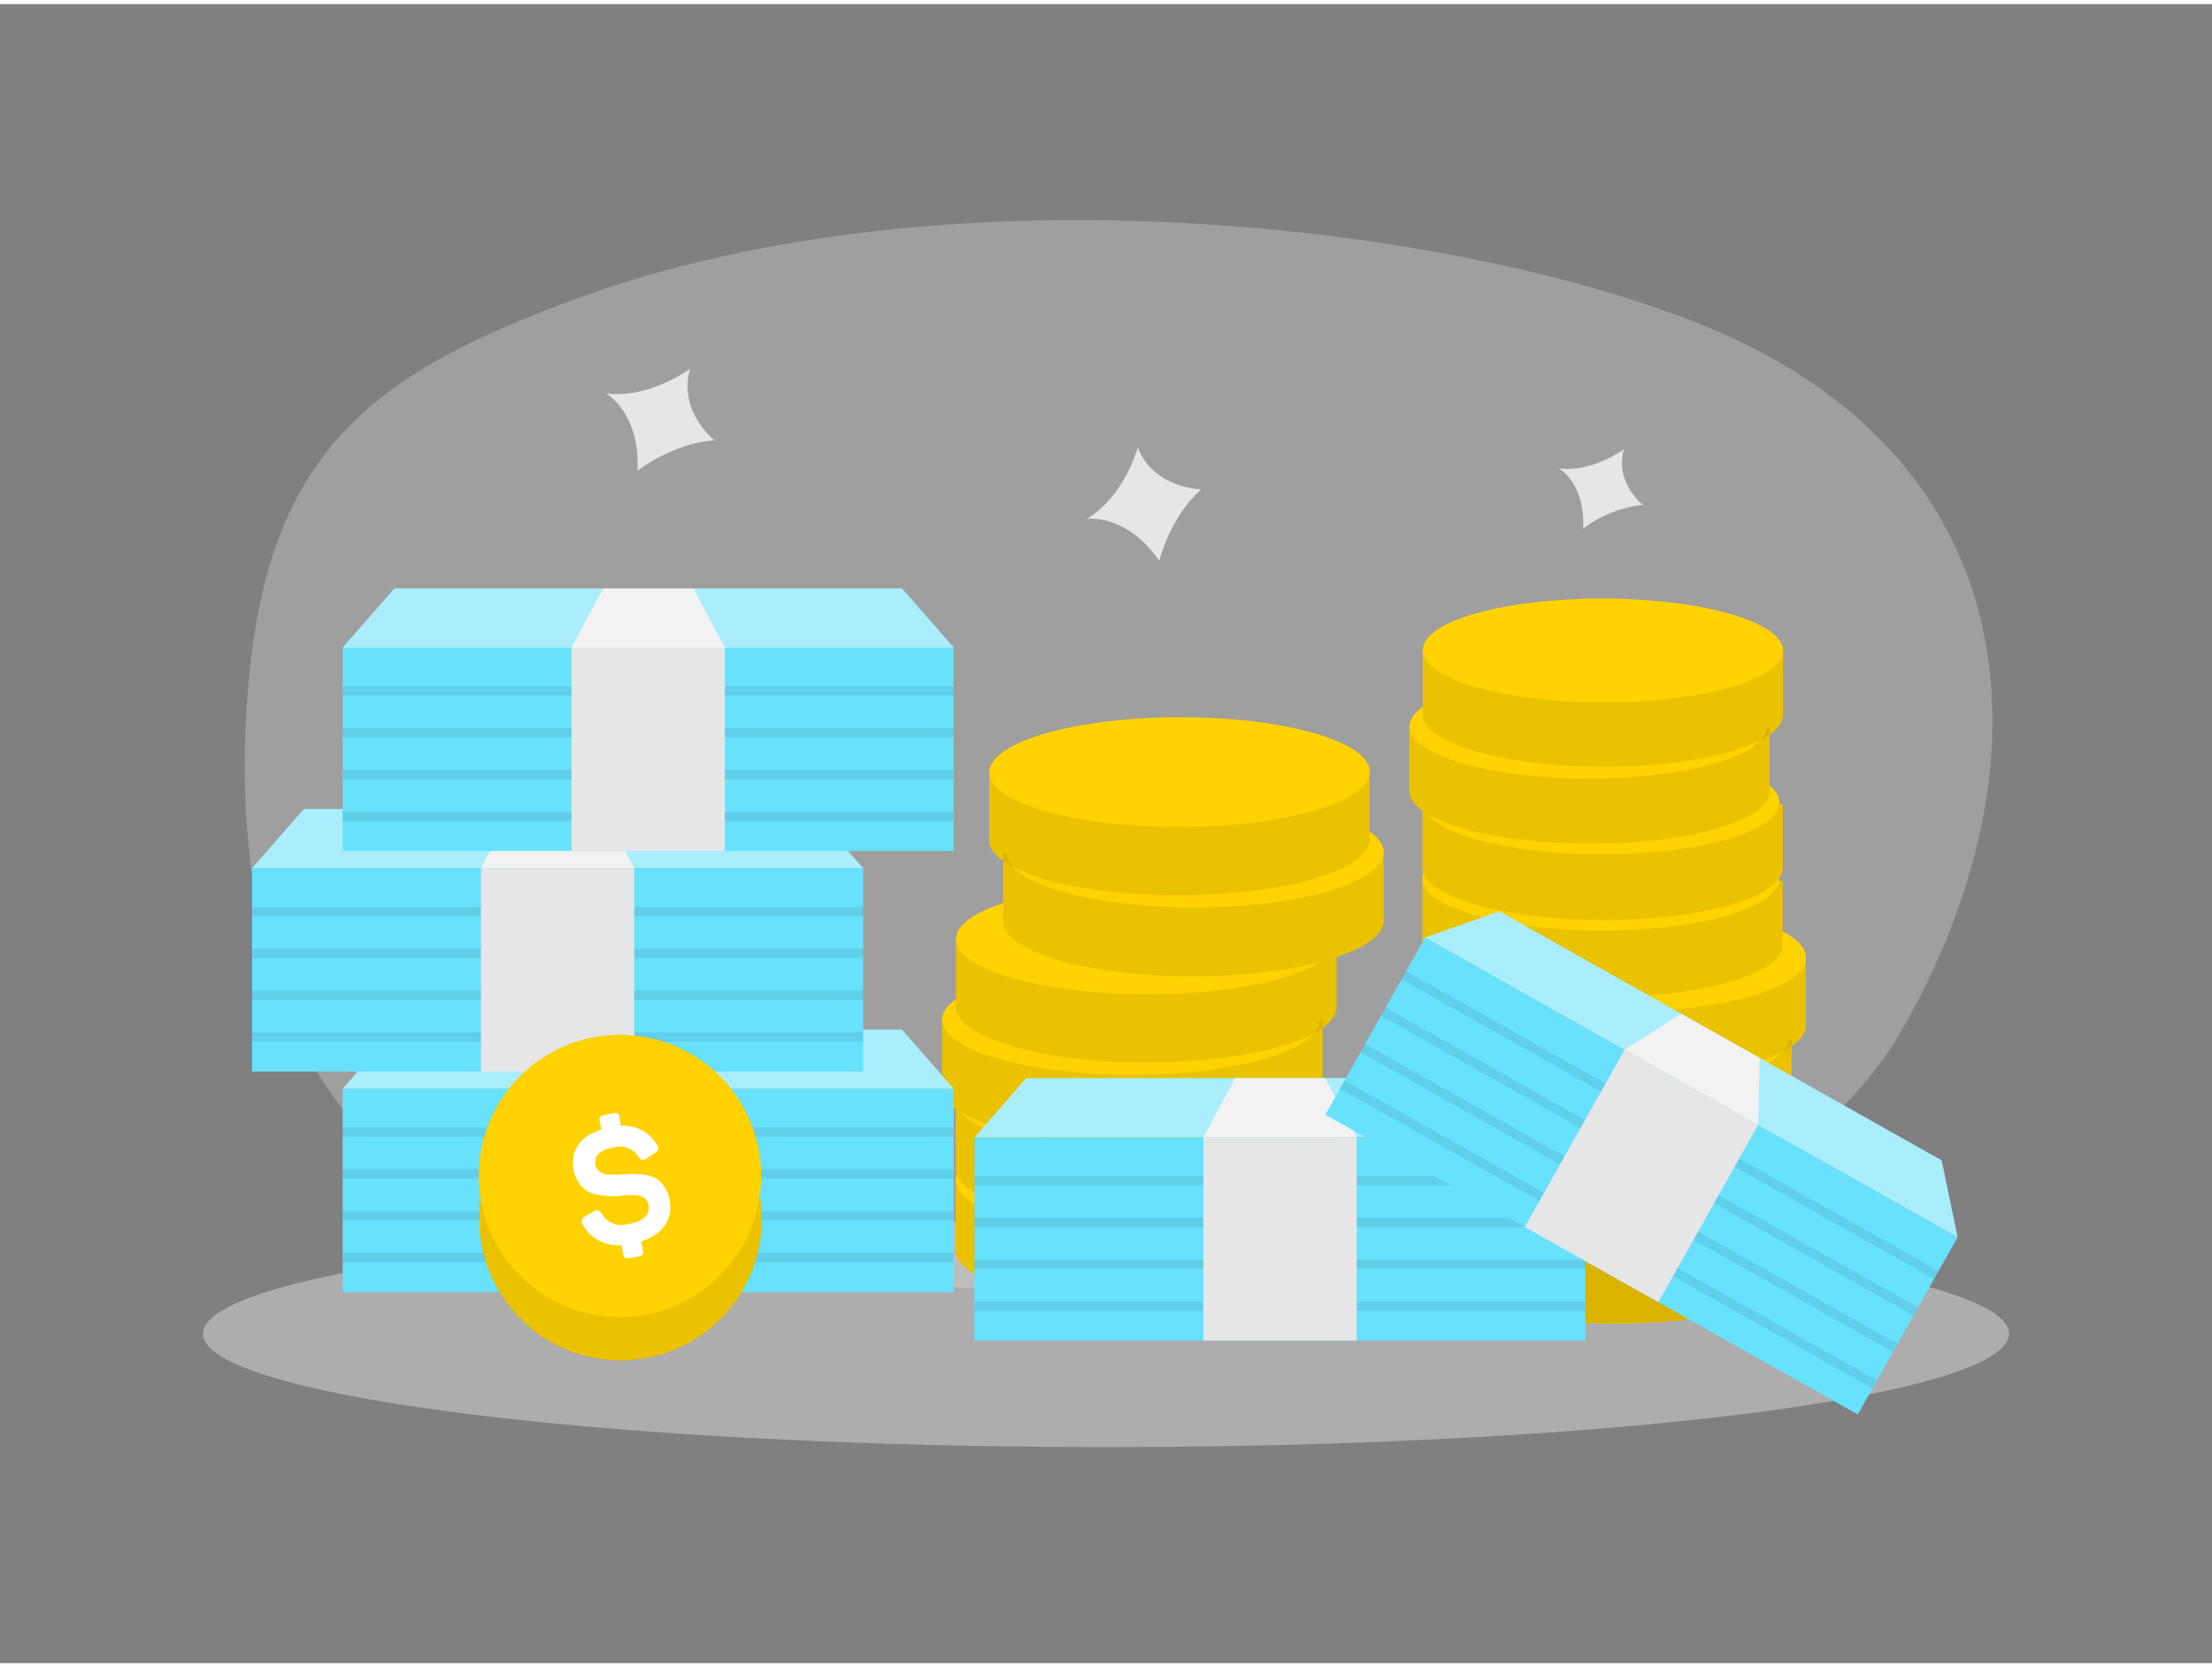 <svg id="Layer_1" data-name="Layer 1" xmlns="http://www.w3.org/2000/svg" viewBox="0 0 400 300" width="406" height="306" class="illustration styles_illustrationTablet__1DWOa"><rect x="0" y="0" width="400" height="300" fill="#808080" stroke="none"/><title>_</title><path d="M104.22,53.28c-33.91,12.46-53.68,25.37-58.64,63.6C41.4,149.1,43.85,213,102.63,223.18c114.38,19.73,212.16,13,241.27-37.64,27.06-47,24.37-103.24-36.45-127.67C261.7,39.49,170.44,28.93,104.22,53.28Z" fill="#e6e6e6" opacity="0.3"></path><path d="M205.74,80.17s-2.31,8.77-9.21,12.92c0,0,7.07-1.09,13.11,7.59,0,0,1.85-7.83,7.57-12.94C217.21,87.74,208.64,87.65,205.74,80.17Z" fill="#e6e6e6"></path><path d="M124.82,65.9s-7.22,5.48-15.22,4.51c0,0,6.24,3.49,5.66,14,0,0,6.28-5,13.94-5.53C129.2,78.93,122.49,73.57,124.82,65.9Z" fill="#e6e6e6"></path><path d="M293.68,80.47s-5.6,4.25-11.79,3.49c0,0,4.84,2.71,4.39,10.89a21.75,21.75,0,0,1,10.79-4.29S291.88,86.41,293.68,80.47Z" fill="#e6e6e6"></path><ellipse cx="200" cy="240.43" rx="163.3" ry="20.51" fill="#e6e6e6" opacity="0.45"></ellipse><path d="M241.64,198.45l0,12.2c0,5.53-15.42,10-34.42,9.95s-34.39-4.54-34.38-10.06l0-12.2Z" fill="#ffd200"></path><path d="M241.61,213.15l0,12.2c0,5.53-15.42,10-34.42,10s-34.39-4.54-34.38-10.07l0-12.19Z" fill="#ffd200"></path><path d="M241.61,213.15l0,12.2c0,5.53-15.42,10-34.42,10s-34.39-4.54-34.38-10.07l0-12.19Z" opacity="0.08"></path><ellipse cx="206.87" cy="212.69" rx="9.92" ry="34.08" transform="translate(-6.17 419.2) rotate(-89.9)" fill="#ffd200"></ellipse><path d="M241.64,198.45l0,12.2c0,5.53-15.42,10-34.42,9.95s-34.39-4.54-34.38-10.06l0-12.2Z" opacity="0.08"></path><path d="M239.16,183.88l0,12.19c0,5.53-15.42,10-34.42,10s-34.39-4.54-34.38-10.06l0-12.2Z" fill="#ffd200"></path><path d="M241.69,169.18l0,12.2c0,5.53-15.42,10-34.42,10s-34.39-4.54-34.39-10.07l0-12.19Z" fill="#ffd200"></path><ellipse cx="206.9" cy="198.13" rx="9.92" ry="34.08" transform="translate(8.42 404.69) rotate(-89.9)" fill="#ffd200"></ellipse><path d="M239.16,183.88l0,12.19c0,5.53-15.42,10-34.42,10s-34.39-4.54-34.38-10.06l0-12.2Z" opacity="0.08"></path><ellipse cx="204.44" cy="183.68" rx="9.92" ry="34.08" transform="translate(20.42 387.82) rotate(-89.9)" fill="#ffd200"></ellipse><path d="M241.69,169.18l0,12.2c0,5.53-15.42,10-34.42,10s-34.39-4.54-34.39-10.07l0-12.19Z" opacity="0.08"></path><ellipse cx="207.27" cy="169.12" rx="9.92" ry="34.41" transform="translate(37.8 376.11) rotate(-89.9)" fill="#ffd200"></ellipse><path d="M181.41,153.64l0,12.2c0,5.53,15.41,10,34.41,9.95s34.4-4.54,34.39-10.07l0-12.19Z" fill="#ffd200"></path><path d="M178.88,139l0,12.2c0,5.52,15.42,10,34.42,9.94s34.39-4.53,34.38-10.06l0-12.2Z" fill="#ffd200"></path><path d="M181.41,153.64l0,12.2c0,5.53,15.41,10,34.41,9.95s34.4-4.54,34.39-10.07l0-12.19Z" opacity="0.08"></path><ellipse cx="216.12" cy="153.45" rx="34.08" ry="9.92" transform="translate(-0.26 0.36) rotate(-0.1)" fill="#ffd200"></ellipse><path d="M178.88,139l0,12.2c0,5.52,15.42,10,34.42,9.94s34.39-4.53,34.38-10.06l0-12.2Z" opacity="0.08"></path><ellipse cx="213.29" cy="138.89" rx="34.41" ry="9.92" transform="translate(-0.23 0.36) rotate(-0.1)" fill="#ffd200"></ellipse><path d="M326.51,201.71l0,12.19c0,5.53-15.42,10-34.42,9.95s-34.39-4.53-34.38-10.06l0-12.2Z" fill="#ffd200"></path><path d="M326.48,216.41l0,12.19c0,5.53-15.42,10-34.41,10s-34.4-4.54-34.39-10.06l0-12.2Z" fill="#ffd200"></path><path d="M326.48,216.41l0,12.19c0,5.53-15.42,10-34.41,10s-34.4-4.54-34.39-10.06l0-12.2Z" opacity="0.08"></path><ellipse cx="291.74" cy="215.94" rx="9.92" ry="34.08" transform="translate(75.31 507.32) rotate(-89.9)" fill="#ffd200"></ellipse><path d="M326.51,201.71l0,12.19c0,5.53-15.42,10-34.42,9.95s-34.39-4.53-34.38-10.06l0-12.2Z" opacity="0.08"></path><path d="M324,187.13l0,12.2c0,5.52-15.42,10-34.42,9.95s-34.39-4.54-34.38-10.07l0-12.2Z" fill="#ffd200"></path><path d="M326.56,172.44l0,12.19c0,5.53-15.42,10-34.42,10s-34.39-4.54-34.38-10.06l0-12.2Z" fill="#ffd200"></path><ellipse cx="291.77" cy="201.38" rx="9.92" ry="34.08" transform="translate(89.9 492.81) rotate(-89.9)" fill="#ffd200"></ellipse><path d="M324,187.13l0,12.2c0,5.52-15.42,10-34.42,9.95s-34.39-4.54-34.38-10.07l0-12.2Z" opacity="0.08"></path><ellipse cx="289.31" cy="186.94" rx="9.92" ry="34.08" transform="translate(101.89 475.93) rotate(-89.9)" fill="#ffd200"></ellipse><path d="M326.56,172.44l0,12.19c0,5.53-15.42,10-34.42,10s-34.39-4.54-34.38-10.06l0-12.2Z" opacity="0.08"></path><path d="M308.21,189.73s-26.73,8.16-22.44,48.65c0,0,17.43.58,25.7-1.54C318.87,234.94,308.21,189.73,308.21,189.73Z" opacity="0.08"></path><ellipse cx="292.15" cy="172.38" rx="9.92" ry="34.41" transform="translate(119.28 464.23) rotate(-89.9)" fill="#ffd200"></ellipse><polygon points="172.47 196.16 61.96 196.16 71.32 185.45 163.11 185.45 172.47 196.16" fill="#68e1fd"></polygon><polygon points="172.47 196.16 61.96 196.16 71.32 185.45 163.11 185.45 172.47 196.16" fill="#fff" opacity="0.44"></polygon><rect x="61.96" y="196.16" width="110.5" height="36.76" fill="#68e1fd"></rect><polygon points="125.37 185.45 109.06 185.45 103.35 196.16 131.08 196.16 125.37 185.45" fill="#f2f2f2"></polygon><rect x="61.96" y="203.14" width="110.5" height="1.68" opacity="0.08"></rect><rect x="61.96" y="210.7" width="110.5" height="1.68" opacity="0.08"></rect><rect x="61.96" y="218.27" width="110.5" height="1.68" opacity="0.08"></rect><rect x="61.96" y="225.83" width="110.5" height="1.68" opacity="0.08"></rect><rect x="103.35" y="196.16" width="27.72" height="36.76" fill="#e6e6e6"></rect><polygon points="156.08 156.27 45.58 156.27 54.94 145.56 146.73 145.56 156.08 156.27" fill="#68e1fd"></polygon><polygon points="156.08 156.27 45.58 156.27 54.94 145.56 146.73 145.56 156.08 156.27" fill="#fff" opacity="0.44"></polygon><rect x="45.58" y="156.27" width="110.5" height="36.76" fill="#68e1fd"></rect><polygon points="108.99 145.56 92.67 145.56 86.97 156.27 114.69 156.27 108.99 145.56" fill="#f2f2f2"></polygon><rect x="45.58" y="163.25" width="110.5" height="1.68" opacity="0.08"></rect><rect x="45.58" y="170.81" width="110.5" height="1.68" opacity="0.08"></rect><rect x="45.58" y="178.38" width="110.5" height="1.68" opacity="0.08"></rect><rect x="45.58" y="185.94" width="110.5" height="1.68" opacity="0.08"></rect><rect x="86.97" y="156.27" width="27.72" height="36.76" fill="#e6e6e6"></rect><polygon points="172.47 116.38 61.96 116.38 71.32 105.67 163.11 105.67 172.47 116.38" fill="#68e1fd"></polygon><polygon points="172.47 116.38 61.96 116.38 71.32 105.67 163.11 105.67 172.47 116.38" fill="#fff" opacity="0.44"></polygon><rect x="61.96" y="116.38" width="110.5" height="36.76" fill="#68e1fd"></rect><polygon points="125.37 105.67 109.06 105.67 103.35 116.38 131.08 116.38 125.37 105.67" fill="#f2f2f2"></polygon><rect x="61.96" y="123.36" width="110.5" height="1.68" opacity="0.08"></rect><rect x="61.96" y="130.93" width="110.5" height="1.68" opacity="0.08"></rect><rect x="61.96" y="138.49" width="110.5" height="1.68" opacity="0.08"></rect><rect x="61.96" y="146.05" width="110.5" height="1.68" opacity="0.08"></rect><rect x="103.35" y="116.38" width="27.72" height="36.76" fill="#e6e6e6"></rect><circle cx="112.21" cy="219.72" r="25.54" opacity="0.08"></circle><circle cx="112.21" cy="219.72" r="25.54" fill="#ffd200"></circle><g opacity="0.08"><circle cx="112.1" cy="211.93" r="25.54"></circle></g><circle cx="112.21" cy="219.72" r="25.54" opacity="0.08"></circle><circle cx="112.1" cy="211.93" r="25.54" fill="#ffd200"></circle><path d="M110.93,200.54c.71-.12,1,.08,1.09.8l.27,1.51a7,7,0,0,1,6.45,3.3c.5.67.42,1.1-.35,1.62l-1.4.95c-.65.46-1,.37-1.55-.3a3.92,3.92,0,0,0-4.38-1.68c-2.63.46-3.69,1.45-3.38,3.21a2.37,2.37,0,0,0,2.5,1.69,16.91,16.91,0,0,0,2.28,0,14.73,14.73,0,0,1,4.26.08,5.73,5.73,0,0,1,2,.67,6.09,6.09,0,0,1,2.4,4c.59,3.37-1.26,6.05-5.14,7.35l.28,1.6c.13.71-.05,1-.76,1.13l-1.7.3c-.71.12-1-.08-1.13-.79l-.28-1.58a7.15,7.15,0,0,1-7-3.67,1,1,0,0,1,.46-1.55l1.42-.82c.72-.42,1.09-.29,1.57.42a4.1,4.1,0,0,0,4.63,1.86c2.85-.5,4.11-1.65,3.79-3.47a1.94,1.94,0,0,0-1.67-1.69,10.83,10.83,0,0,0-3.16,0,14,14,0,0,1-4.31-.17,6,6,0,0,1-2-.7,5.74,5.74,0,0,1-2.41-3.91c-.59-3.34,1.12-5.94,5-7.17l-.26-1.51c-.13-.71.07-1,.79-1.13Z" fill="#fff"></path><path d="M322.38,144.66l0,11.55c0,5.23-14.6,9.45-32.59,9.42s-32.58-4.3-32.57-9.53l0-11.55Z" fill="#ffd200"></path><path d="M322.36,158.58l0,11.55c0,5.23-14.6,9.45-32.6,9.42s-32.57-4.3-32.56-9.53l0-11.55Z" fill="#ffd200"></path><path d="M322.36,158.58l0,11.55c0,5.23-14.6,9.45-32.6,9.42s-32.57-4.3-32.56-9.53l0-11.55Z" opacity="0.08"></path><ellipse cx="289.46" cy="158.14" rx="9.39" ry="32.28" transform="translate(130.83 447.33) rotate(-89.9)" fill="#ffd200"></ellipse><path d="M322.38,144.66l0,11.55c0,5.23-14.6,9.45-32.59,9.42s-32.58-4.3-32.57-9.53l0-11.55Z" opacity="0.08"></path><path d="M320,130.85l0,11.55c0,5.24-14.61,9.45-32.6,9.42s-32.57-4.29-32.56-9.53l0-11.55Z" fill="#ffd200"></path><path d="M322.43,116.93l0,11.56c0,5.23-14.6,9.45-32.6,9.42s-32.57-4.3-32.56-9.53l0-11.55Z" fill="#ffd200"></path><ellipse cx="289.48" cy="144.35" rx="9.39" ry="32.28" transform="translate(144.65 433.58) rotate(-89.9)" fill="#ffd200"></ellipse><path d="M320,130.85l0,11.55c0,5.24-14.61,9.45-32.6,9.42s-32.57-4.29-32.56-9.53l0-11.55Z" opacity="0.08"></path><ellipse cx="287.16" cy="130.67" rx="9.39" ry="32.28" transform="translate(156.01 417.6) rotate(-89.9)" fill="#ffd200"></ellipse><path d="M322.43,116.93l0,11.56c0,5.23-14.6,9.45-32.6,9.42s-32.57-4.3-32.56-9.53l0-11.55Z" opacity="0.08"></path><ellipse cx="289.84" cy="116.88" rx="9.39" ry="32.59" transform="translate(172.47 406.52) rotate(-89.9)" fill="#ffd200"></ellipse><polygon points="286.73 204.93 176.22 204.93 185.58 194.22 277.37 194.22 286.73 204.93" fill="#68e1fd"></polygon><polygon points="286.73 204.93 176.22 204.93 185.58 194.22 277.37 194.22 286.73 204.93" fill="#fff" opacity="0.44"></polygon><rect x="176.22" y="204.93" width="110.5" height="36.76" fill="#68e1fd"></rect><polygon points="239.63 194.22 223.31 194.22 217.61 204.93 245.34 204.93 239.63 194.22" fill="#f2f2f2"></polygon><rect x="176.22" y="211.91" width="110.5" height="1.68" opacity="0.08"></rect><rect x="176.22" y="219.47" width="110.5" height="1.68" opacity="0.08"></rect><rect x="176.22" y="227.03" width="110.5" height="1.68" opacity="0.08"></rect><rect x="176.22" y="234.6" width="110.5" height="1.68" opacity="0.08"></rect><rect x="217.61" y="204.93" width="27.72" height="36.76" fill="#e6e6e6"></rect><polygon points="354 223.01 257.7 168.8 271.12 164.06 351.1 209.09 354 223.01" fill="#68e1fd"></polygon><polygon points="354 223.01 257.7 168.8 271.12 164.06 351.1 209.09 354 223.01" fill="#fff" opacity="0.44"></polygon><rect x="241.58" y="193.54" width="110.5" height="36.76" transform="translate(142.14 -118.37) rotate(29.38)" fill="#68e1fd"></rect><polygon points="318.21 190.57 304 182.57 293.77 189.1 317.93 202.71 318.21 190.57" fill="#f2f2f2"></polygon><rect x="246.76" y="201.88" width="110.5" height="1.68" transform="translate(138.3 -122.09) rotate(29.38)" opacity="0.08"></rect><rect x="243.05" y="208.47" width="110.5" height="1.68" transform="translate(141.05 -119.42) rotate(29.38)" opacity="0.08"></rect><rect x="239.34" y="215.06" width="110.5" height="1.68" transform="translate(143.81 -116.76) rotate(29.38)" opacity="0.08"></rect><rect x="235.63" y="221.65" width="110.5" height="1.68" transform="translate(146.56 -114.09) rotate(29.38)" opacity="0.08"></rect><rect x="282.97" y="193.54" width="27.72" height="36.76" transform="translate(142.14 -118.37) rotate(29.38)" fill="#e6e6e6"></rect></svg>